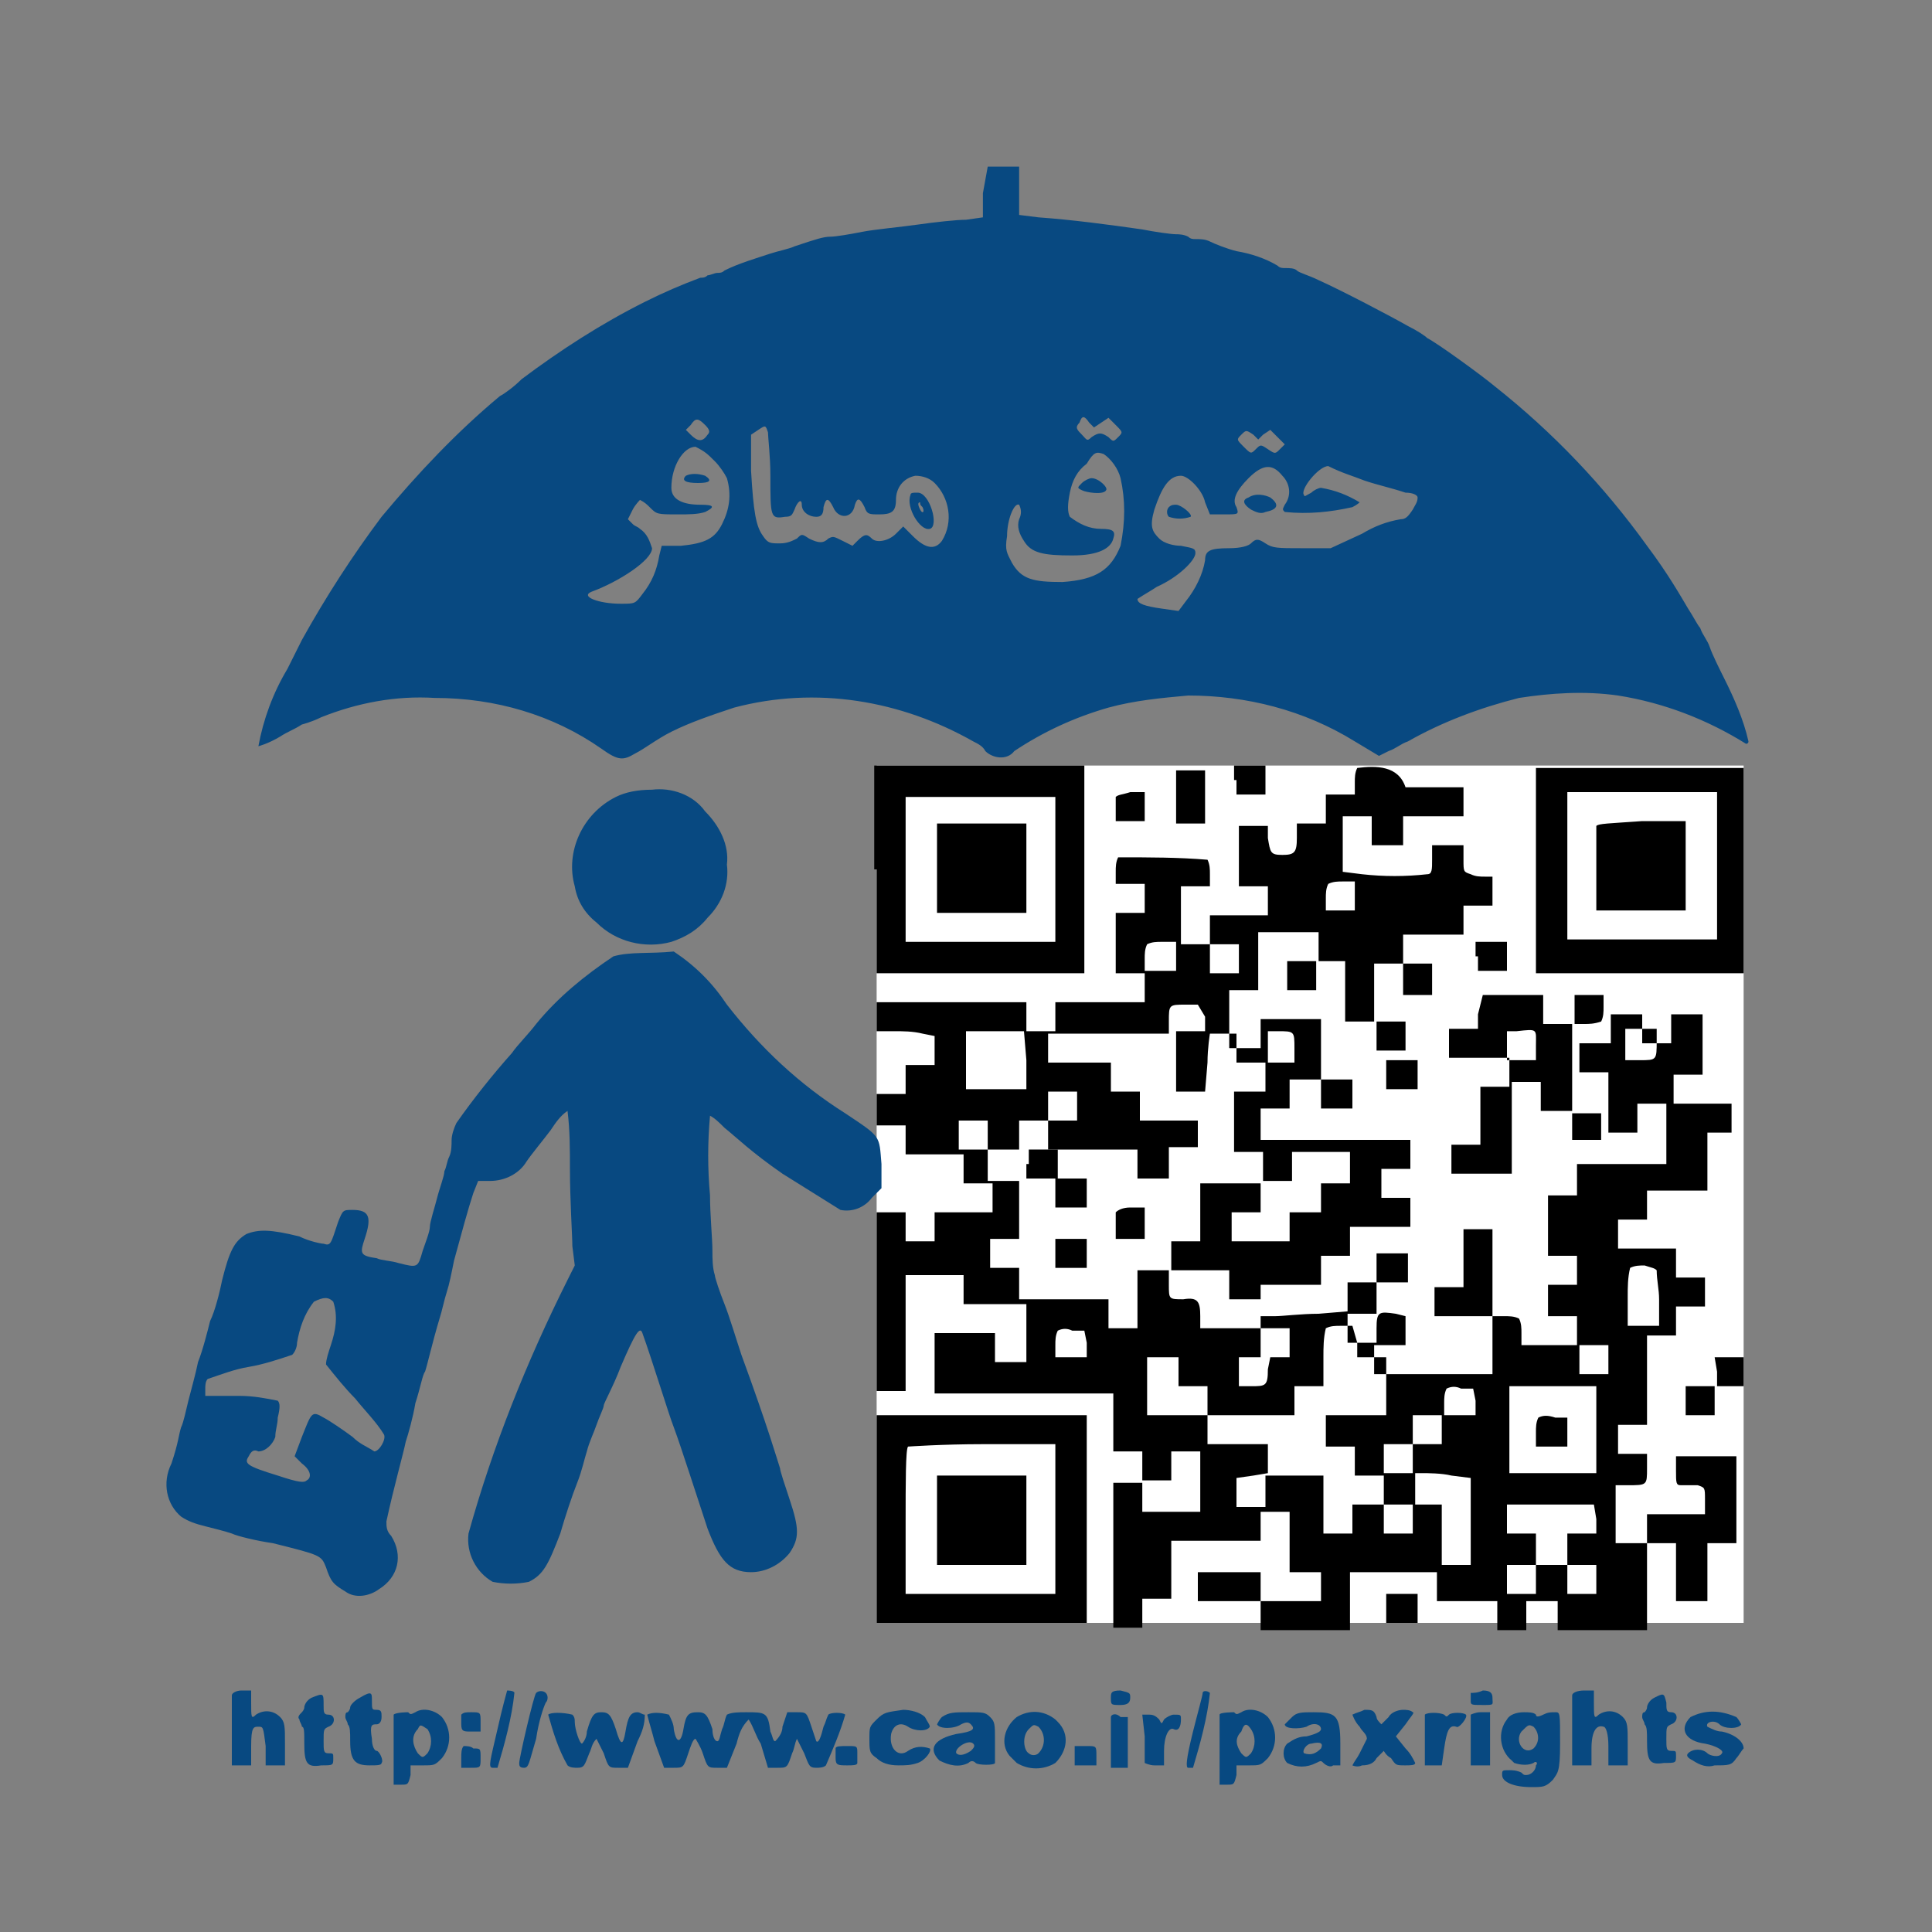 <?xml version="1.0" encoding="utf-8"?>
<!-- Generator: Adobe Illustrator 23.0.1, SVG Export Plug-In . SVG Version: 6.00 Build 0)  -->
<svg version="1.1" id="Layer_1" xmlns="http://www.w3.org/2000/svg" xmlns:xlink="http://www.w3.org/1999/xlink" x="0px" y="0px"
	 viewBox="0 0 80 80" style="enable-background:new 0 0 80 80;" xml:space="preserve">
<rect x="0" y="0" width="80" height="80" fill="#808080" stroke="none"/>
<style type="text/css">
	.st0{fill:#FFFFFF;}
	.st1{fill:#084981;}
</style>
<g id="footer-namad--hoghooghmosafer" transform="translate(-1420 -6166)">
	<rect id="Rectangle_1935" x="1456.3" y="6197.7" class="st0" width="35.9" height="35.5"/>
	<path id="Path_4977" class="st1" d="M1460.7,6174l0,1l-0.7,0.1c-0.4,0-1.3,0.1-2,0.2c-0.7,0.1-1.8,0.2-2.3,0.3
		c-0.5,0.1-1.1,0.2-1.3,0.2c-0.3,0-0.6,0.1-1.5,0.4c-0.2,0.1-0.7,0.2-1,0.3c-0.6,0.2-1.3,0.4-1.9,0.7c-0.1,0.1-0.2,0.1-0.3,0.1
		c-0.1,0-0.3,0.1-0.4,0.1c-0.1,0.1-0.2,0.1-0.3,0.1c-0.8,0.3-1.5,0.6-2.3,1c-1.8,0.9-3.5,2-5.1,3.2c-0.3,0.3-0.7,0.6-0.9,0.7
		c-1.8,1.5-3.4,3.2-4.9,5c-1.2,1.6-2.3,3.3-3.3,5.1c0,0-0.3,0.6-0.6,1.2c-0.6,1-1,2.1-1.2,3.2c0,0,0.4-0.1,0.9-0.4
		c0.3-0.2,0.6-0.3,0.9-0.5c0,0,0.4-0.1,0.8-0.3c1.5-0.6,3.1-0.9,4.7-0.8c2.5,0,4.9,0.7,6.9,2.1c0.7,0.5,0.9,0.5,1.4,0.2
		c0.4-0.2,0.9-0.6,1.5-0.9c0.8-0.4,1.7-0.7,2.6-1c3.4-0.9,6.9-0.3,9.9,1.4c0.2,0.1,0.4,0.2,0.5,0.4c0.3,0.3,0.9,0.4,1.2,0
		c1.2-0.8,2.5-1.4,3.9-1.8c1.1-0.3,2.2-0.4,3.3-0.5c2.4,0,4.8,0.6,6.9,1.9l1,0.6l0.4-0.2c0.3-0.1,0.5-0.3,0.8-0.4
		c1.4-0.8,3-1.4,4.6-1.8c1.3-0.2,2.7-0.3,4.1-0.1c1.9,0.3,3.7,1,5.3,2c0,0,0.1,0,0.1-0.1c-0.2-0.9-0.6-1.8-1-2.6
		c-0.2-0.4-0.5-1-0.6-1.3c-0.1-0.3-0.3-0.5-0.4-0.8c-0.1-0.1-0.3-0.5-0.5-0.8c-0.3-0.5-0.8-1.4-1.7-2.6c-1.8-2.5-3.9-4.7-6.3-6.6
		c-0.6-0.5-2.4-1.8-2.8-2c-0.1-0.1-0.4-0.3-0.8-0.5c-0.7-0.4-2.8-1.5-3.7-1.9c-0.4-0.2-0.8-0.3-0.9-0.4c-0.1-0.1-0.3-0.1-0.5-0.1
		c-0.1,0-0.2,0-0.3-0.1c-0.5-0.3-1.1-0.5-1.7-0.6c-0.4-0.1-0.9-0.3-1.1-0.4c-0.2-0.1-0.4-0.1-0.6-0.1c-0.1,0-0.2,0-0.3-0.1
		c-0.2-0.1-0.4-0.1-0.5-0.1c-0.2,0-0.9-0.1-1.4-0.2c-1.4-0.2-2.9-0.4-4.3-0.5l-0.8-0.1l0-1l0-1h-1.3L1460.7,6174z M1465.1,6183.5
		l0.2,0.2l0.3-0.2l0.3-0.2l0.3,0.3c0.3,0.3,0.3,0.3,0.1,0.5c-0.2,0.2-0.2,0.2-0.4,0c-0.3-0.2-0.4-0.2-0.7,0
		c-0.2,0.2-0.2,0.1-0.4-0.1c-0.2-0.2-0.3-0.3-0.1-0.5C1464.8,6183.2,1464.9,6183.2,1465.1,6183.5L1465.1,6183.5z M1449.2,6183.6
		c0.2,0.2,0.2,0.3,0.1,0.4c-0.2,0.3-0.4,0.3-0.7,0l-0.2-0.2l0.2-0.2C1448.8,6183.3,1448.9,6183.3,1449.2,6183.6L1449.2,6183.6z
		 M1451.8,6183.9c0,0.2,0.1,1,0.1,1.8c0,1.7,0,1.8,0.6,1.7c0.3,0,0.3-0.1,0.4-0.3c0.1-0.3,0.3-0.5,0.3-0.2c0,0.3,0.3,0.5,0.6,0.5
		c0.2,0,0.3-0.1,0.3-0.4c0.1-0.4,0.2-0.4,0.4,0c0.2,0.5,0.8,0.5,0.9-0.1c0.1-0.3,0.2-0.3,0.4,0.1c0.1,0.3,0.2,0.3,0.6,0.3
		c0.5,0,0.7-0.1,0.7-0.6c0-0.5,0.3-0.9,0.8-1c0.3,0,0.6,0.1,0.8,0.3c0.6,0.6,0.8,1.6,0.3,2.4c-0.3,0.4-0.7,0.3-1.2-0.2l-0.4-0.4
		l-0.3,0.3c-0.3,0.3-0.8,0.4-1,0.2c-0.2-0.2-0.3-0.2-0.6,0.1l-0.2,0.2l-0.4-0.2c-0.4-0.2-0.4-0.2-0.6-0.1c-0.2,0.2-0.4,0.2-0.8,0
		c-0.3-0.2-0.3-0.2-0.5,0c-0.2,0.1-0.4,0.2-0.7,0.2c-0.4,0-0.5,0-0.7-0.3c-0.3-0.4-0.4-1-0.5-2.7l0-1.5l0.3-0.2
		C1451.7,6183.6,1451.7,6183.6,1451.8,6183.9L1451.8,6183.9z M1471.9,6184l0.2,0.2l0.2-0.2l0.3-0.2l0.3,0.3l0.3,0.3l-0.2,0.2
		c-0.2,0.2-0.2,0.2-0.5,0c-0.3-0.2-0.3-0.2-0.5,0c-0.2,0.2-0.2,0.2-0.5-0.1s-0.3-0.3-0.1-0.5
		C1471.6,6183.8,1471.6,6183.8,1471.9,6184L1471.9,6184z M1449.6,6185.1c0.2,0.2,0.4,0.5,0.5,0.7c0.2,0.7,0.1,1.3-0.2,1.9
		c-0.3,0.6-0.7,0.8-1.7,0.9l-0.8,0l-0.1,0.4c-0.1,0.6-0.3,1.1-0.7,1.6c-0.3,0.4-0.3,0.4-0.9,0.4c-0.9,0-1.7-0.3-1.2-0.5
		c1.1-0.4,2.5-1.3,2.5-1.8c-0.1-0.3-0.2-0.6-0.5-0.8c-0.1-0.1-0.2-0.1-0.3-0.2l-0.2-0.2l0.2-0.4c0.1-0.2,0.3-0.4,0.3-0.4
		c0.2,0.1,0.3,0.2,0.4,0.3c0.3,0.3,0.3,0.3,1.2,0.3c0.4,0,0.8,0,1.1-0.1c0.4-0.2,0.4-0.3-0.2-0.3c-0.7,0-1.2-0.2-1.2-0.7
		c0-0.9,0.5-1.7,1-1.7C1449.2,6184.7,1449.3,6184.8,1449.6,6185.1z M1465.7,6184.8c0.3,0.2,0.6,0.6,0.7,1c0.2,0.9,0.2,1.8,0,2.8
		c-0.4,1-1,1.4-2.4,1.5c-1.2,0-1.7-0.1-2.1-0.8c-0.2-0.4-0.3-0.5-0.2-1.1c0-0.7,0.3-1.4,0.5-1.3c0.1,0.2,0.1,0.4,0,0.6
		c-0.1,0.3,0,0.6,0.2,0.9c0.3,0.5,0.8,0.6,2,0.6c1.1,0,1.6-0.3,1.7-0.7c0.1-0.3,0-0.4-0.5-0.4c-0.5,0-0.9-0.2-1.3-0.5
		c-0.1-0.2-0.1-0.5,0-1c0.1-0.5,0.3-0.9,0.7-1.2C1465.3,6184.7,1465.4,6184.7,1465.7,6184.8L1465.7,6184.8z M1476.5,6185.9
		c0.6,0.2,1.1,0.3,1.7,0.5c0.3,0,0.5,0.1,0.5,0.2c0,0.2-0.1,0.3-0.2,0.5c-0.2,0.3-0.3,0.4-0.5,0.4c-0.6,0.1-1.1,0.3-1.6,0.6
		l-1.3,0.6l-1.2,0c-1,0-1.2,0-1.5-0.2c-0.3-0.2-0.4-0.2-0.6,0c-0.1,0.1-0.4,0.2-0.9,0.2c-0.8,0-1,0.1-1,0.5
		c-0.1,0.6-0.4,1.2-0.8,1.7l-0.3,0.4l-0.7-0.1c-0.7-0.1-1-0.2-1-0.4c0.3-0.2,0.5-0.3,0.8-0.5c0.9-0.4,1.6-1.1,1.6-1.4
		c0-0.2-0.1-0.2-0.6-0.3c-0.3,0-0.7-0.1-0.9-0.3c-0.3-0.3-0.4-0.5-0.2-1.2c0.3-0.9,0.6-1.4,1.1-1.4c0.3,0,0.9,0.6,1,1.1l0.2,0.5
		l0.6,0c0.6,0,0.6,0,0.5-0.3c-0.2-0.3,0-0.7,0.5-1.2c0.6-0.6,1-0.6,1.4-0.1c0.3,0.3,0.4,0.8,0.1,1.2c-0.1,0.2-0.1,0.2,0,0.3
		c1,0.1,1.9,0,2.8-0.2c0.2-0.1,0.3-0.2,0.3-0.2c-0.5-0.3-1-0.5-1.6-0.6c-0.1,0-0.3,0.1-0.4,0.2c-0.2,0.1-0.3,0.2-0.3,0.1
		c-0.2-0.2,0.6-1.2,1-1.2C1475.6,6185.6,1476,6185.7,1476.5,6185.9L1476.5,6185.9z"/>
	<path id="Path_4978" class="st1" d="M1457.7,6186.5c-0.2,0.5,0.4,1.5,0.8,1.4c0.4-0.1,0-1.5-0.5-1.5
		C1457.8,6186.4,1457.7,6186.4,1457.7,6186.5z M1458.2,6187c0.1,0.2,0,0.3-0.1,0.1c-0.1-0.2-0.1-0.3,0-0.3
		C1458.1,6186.9,1458.1,6186.9,1458.2,6187L1458.2,6187z"/>
	<path id="Path_4979" class="st1" d="M1448.4,6185.7c-0.2,0.2,0,0.3,0.5,0.3s0.6-0.1,0.3-0.3
		C1448.9,6185.6,1448.6,6185.6,1448.4,6185.7z"/>
	<path id="Path_4980" class="st1" d="M1464.8,6186c-0.2,0.2-0.2,0.2,0,0.3c0.2,0.1,0.9,0.2,1,0c0.1-0.1-0.3-0.5-0.6-0.5
		C1465.1,6185.8,1464.9,6185.9,1464.8,6186z"/>
	<path id="Path_4981" class="st1" d="M1471.7,6186.6c-0.3,0.1-0.2,0.3,0.1,0.5c0.2,0.1,0.4,0.2,0.6,0.1c0.5-0.1,0.6-0.3,0.2-0.6
		C1472.4,6186.5,1472,6186.4,1471.7,6186.6z"/>
	<path id="Path_4982" class="st1" d="M1468.4,6187c-0.1,0.1-0.1,0.3,0,0.4c0,0,0,0,0,0c0.3,0.1,0.6,0.1,0.9,0
		c0.1-0.1-0.4-0.5-0.6-0.5C1468.6,6186.9,1468.5,6186.9,1468.4,6187z"/>
	<path id="Path_4983" d="M1456.3,6202v4.3l4.3,0l4.3,0l0-4.3l0-4.3h-8.7V6202z M1463.7,6201.9v3.1l-3.1,0l-3.1,0l0-3l0-3h6.2
		L1463.7,6201.9z"/>
	<path id="Path_4984" d="M1458.8,6201.9v1.9l1.9,0l1.8,0l0-1.9l0-1.8h-3.7V6201.9z"/>
	<path id="Path_4985" d="M1468.7,6198.9v1.2l0.6,0l0.6,0l0-1.1l0-1.1l-0.6,0l-0.6,0L1468.7,6198.9z"/>
	<path id="Path_4986" d="M1471.2,6198.3v0.6l0.6,0l0.6,0l0-0.6l0-0.6h-1.3V6198.3z"/>
	<path id="Path_4987" d="M1476.2,6197.8c-0.1,0.2-0.1,0.4-0.1,0.6v0.5h-1.2l0,0.6l0,0.6l-0.6,0l-0.6,0v0.6c0,0.6-0.1,0.7-0.6,0.7
		c-0.5,0-0.5-0.1-0.6-0.7l0-0.5l-0.6,0l-0.6,0v2.5l0.6,0l0.6,0l0,0.6l0,0.6l-1.2,0l-1.2,0l0,0.6l0,0.6l0.6,0l0.6,0l0,0.6l0,0.6h-1.2
		l0-0.6l0-0.6l-0.6,0l-0.6,0v-2.4l0.6,0l0.6,0l0-0.5c0-0.2,0-0.4-0.1-0.6c-1.2-0.1-2.4-0.1-3.7-0.1c-0.1,0.2-0.1,0.4-0.1,0.6l0,0.5
		l0.6,0l0.6,0l0,0.6l0,0.6l-0.6,0l-0.6,0v2.5l0.6,0l0.6,0l0,0.6l0,0.6l-1.8,0l-1.9,0v1.2h-1.2v-1.2h-6.2v1.2h0.7
		c0.4,0,0.8,0,1.2,0.1l0.5,0.1l0,0.6l0,0.6l-0.6,0l-0.6,0v1.2h-1.2v1.3l0.6,0l0.6,0l0,0.6l0,0.6h2.4l0,0.6l0,0.6l0.6,0l0.6,0l0,0.6
		l0,0.6l-1.2,0l-1.2,0l0,0.6l0,0.6h-1.2l0-0.6l0-0.6h-1.2v7.4h1.2l0-2.4l0-2.4l1.2,0l1.2,0l0,0.6l0,0.6l1.3,0l1.3,0v2.4h-1.3v-1.2
		h-2.5v2.5h7.4l0,1.2l0,1.2l0.6,0l0.6,0l0,0.6l0,0.6l0.6,0l0.6,0l0-0.6l0-0.6l0.6,0l0.6,0v2.5l-1.2,0l-1.2,0l0-0.6l0-0.6l-0.6,0
		l-0.6,0v6l0.6,0l0.6,0l0-0.6l0-0.6l0.6,0l0.6,0l0-1.2l0-1.2l1.9,0l1.8,0v-1.2h1.2v2.5h1.3v1.2h-2.5v-1.2h-2.6v1.2h2.6v1.2l1.9,0
		l1.8,0l0-1.2l0-1.2h3.6v1.2h2.5l0,0.6l0,0.6l0.6,0l0.6,0v-1.2h1.3v1.2l1.9,0l1.8,0l0-1.8l0-1.8l0.6,0l0.6,0l0,1.2l0,1.2h1.3l0-1.2
		l0-1.2l0.6,0l0.6,0v-3.6h-2.5v0.6c0,0.5,0,0.6,0.2,0.6c0.1,0,0.2,0,0.3,0c0.1,0,0.3,0,0.4,0c0.3,0.1,0.3,0.1,0.3,0.6l0,0.6l-1.2,0
		l-1.2,0v1.2h-1.3v-2.4h0.5c0.8,0,0.8,0,0.8-0.7v-0.6l-0.6,0l-0.6,0l0-0.6l0-0.6l0.6,0l0.6,0l0-1.9l0-1.8h1.2v-1.2l0.6,0l0.6,0
		l0-0.6l0-0.6l-0.6,0l-0.6,0l0-0.6l0-0.6l-1.2,0l-1.2,0v-1.2l0.6,0l0.6,0v-1.2h2.5l0-1.2l0-1.2l0.5,0l0.5,0v-1.2l-1.2,0l-1.2,0
		l0-0.6l0-0.6l0.6,0l0.6,0v-2.5h-1.3v1.2h-1.2v-1.2h-1.3v1.2h-1.3l0,0.6l0,0.6l0.6,0l0.6,0v2.5l0.6,0l0.6,0l0-0.6l0-0.6l0.6,0l0.6,0
		v2.5h-3.7v1.3h-1.2v2.5h1.2v1.2h-1.2v1.3h1.2v1.2h1.3v1.2h-1.2l0-0.6l0-0.6l-1.2,0l-1.2,0l0-0.5c0-0.2,0-0.4-0.1-0.6
		c-0.2-0.1-0.4-0.1-0.6-0.1h-0.5l0-1.8l0-1.8l-0.6,0l-0.6,0l0,1.2l0,1.2l-0.6,0l-0.6,0l0,0.6l0,0.6l1.2,0l1.2,0v2.4h-4.9v-1.2h1.3
		v-1.2l-0.4-0.1c-0.7-0.1-0.8-0.1-0.8,0.6l0,0.6h-1.2v-1.2h1.2v-1.3h1.3v-1.2h-1.3v1.2l-0.6,0l-0.6,0l0,0.6l0,0.6l-1.2,0.1
		c-0.7,0-1.5,0.1-1.8,0.1h-0.6v-1.3h2.5v-1.2l0.6,0l0.6,0l0-0.6l0-0.6h2.5v-1.2l-0.6,0l-0.6,0v-1.2l0.6,0l0.6,0v-1.2h-6.2v-1.3h1.2
		v-1.2h1.3v1.2h1.3v-1.2h-1.3v-2.5h-2.5v1.2h-1.3v-2.4l0.6,0l0.6,0l0-1.2l0-1.2h2.5v1.2h-1.3l0,0.6l0,0.6h1.2l0-0.6l0-0.6h1.2v2.5
		h1.3v0.6c0,0.2,0,0.4,0,0.6c0.2,0,0.4,0,0.6,0l0.6,0v-1.2h-1.3l0-1.2l0-1.2l0.6,0l0.6,0v1.3h1.2v-1.3h-1.2v-1.2h2.5l0-0.6l0-0.6
		l0.6,0l0.6,0v-1.2h-0.3c-0.2,0-0.4,0-0.6-0.1c-0.3-0.1-0.3-0.1-0.3-0.6v-0.6h-1.3v0.6c0,0.4,0,0.6-0.2,0.6c-0.9,0.1-1.8,0.1-2.7,0
		l-0.8-0.1v-2.3h1.2v1.2h1.3v-1.2h2.5v-1.2h-2.4C1477.9,6197.7,1477,6197.7,1476.2,6197.8z M1476.1,6203.1v0.6h-1.2v-0.5
		c0-0.2,0-0.4,0.1-0.6c0.2-0.1,0.4-0.1,0.6-0.1h0.5L1476.1,6203.1z M1468.7,6205.6v0.6h-1.3v-0.5c0-0.2,0-0.4,0.1-0.6
		c0.2-0.1,0.4-0.1,0.6-0.1h0.6L1468.7,6205.6z M1469.9,6208.1v0.6h-1.2v2.5h1.2l0.1-1.2c0-0.6,0.1-1.2,0.1-1.2c0.2,0,0.4,0,0.6,0
		l0.5,0l0,0.6l0,0.6h1.3v-1.3h0.4c0.7,0,0.7,0,0.7,0.7v0.6h-1.2v1.2h-1.3v2.5l0.6,0l0.6,0l0,0.6l0,0.6h1.2l0-0.6l0-0.6l1.2,0l1.2,0
		v1.3h-1.2v1.2h-1.3l0,0.6l0,0.6h-2.4v-1.2l0.6,0l0.6,0v-1.2h-2.5l0,1.2l0,1.2l-0.6,0l-0.6,0v1.2l1.2,0l1.2,0l0,0.6l0,0.6h1.3v1.2
		h1.2v1.2h-1.2v-1.2h-2.5v-0.5c0-0.6-0.1-0.8-0.7-0.7c-0.6,0-0.6,0-0.6-0.6v-0.6h-1.3l0,1.2l0,1.2l-0.6,0l-0.6,0v-1.2h-3.7v-1.3
		l-0.6,0l-0.6,0l0-0.6l0-0.6l0.6,0l0.6,0l0-1.2l0-1.2h-1.3v-1.3h-1.2v-1.2l0.6,0l0.6,0l0,0.6l0,0.6h1.3v-1.2h1.2l0-0.6l0-0.6h1.2
		v1.2l-0.6,0l-0.6,0v1.2l1.9,0l1.8,0l0,0.6l0,0.6h1.3v-1.3l0.6,0l0.6,0v-1.1l-1.2,0l-1.2,0l0-0.6l0-0.6h-1.2v-1.2l-1.3,0l-1.3,0
		l0-0.6l0-0.6l2.5,0l2.5,0l0-0.5c0-0.7,0-0.7,0.7-0.7h0.5L1469.9,6208.1z M1462.5,6209.9v1.2h-2.5v-2.4l0.5,0c0.3,0,0.8,0,1.2,0
		l0.7,0L1462.5,6209.9z M1488.6,6209.1c0,0.8,0,0.8-0.7,0.8h-0.6v-1.3h1.3L1488.6,6209.1z M1488.6,6218.6c0,0.4,0.1,0.8,0.1,1.2v1.1
		h-1.3v-1.2c0-0.4,0-0.8,0.1-1.2c0.2-0.1,0.4-0.1,0.6-0.1C1488.4,6218.5,1488.5,6218.5,1488.6,6218.6L1488.6,6218.6z M1465,6221.6
		l0,0.6h-1.3v-0.5c0-0.2,0-0.4,0.1-0.6c0.2-0.1,0.4-0.1,0.6,0l0.5,0L1465,6221.6z M1476.2,6221.6l0,0.6l0.6,0l0.6,0v2.4h-2.5v1.3
		h1.2l0,0.6l0,0.6l0.6,0l0.6,0v1.2h1.3v-1.3h-1.3l0-0.6l0-0.6l0.6,0l0.6,0v-1.2h1.2v1.2h-1.2v1.2h0.4c0.2,0,0.8,0,1.2,0.1l0.8,0.1
		l0,1.8l0,1.8l-0.6,0l-0.6,0v-2.5h-1.2l0,0.6l0,0.6l-0.6,0l-0.6,0v-1.2h-1.3v1.2h-1.2l0-1.2l0-1.2l-1.2,0l-1.2,0v1.3l-0.6,0l-0.6,0
		l0-0.6l0-0.6l0.7-0.1l0.6-0.1v-1.2h-2.5v-1.2l1.8,0l1.8,0l0-0.6l0-0.6l0.6,0l0.6,0v-1.2c0-0.4,0-0.8,0.1-1.2
		c0.2-0.1,0.4-0.1,0.6-0.1h0.5L1476.2,6221.6z M1468.8,6222.8v0.6h1.2v1.2h-2.5v-2.4h1.3V6222.8z M1472.5,6222.7
		c0,0.7-0.1,0.7-0.7,0.7l-0.5,0l0-0.6l0-0.6h1.3L1472.5,6222.7z M1481.1,6224l0,0.6h-1.3v-0.5c0-0.2,0-0.4,0.1-0.6
		c0.2-0.1,0.4-0.1,0.6,0l0.5,0L1481.1,6224z M1486.1,6225.2v1.8h-3.6v-3.6h3.6L1486.1,6225.2z M1486.1,6228.9v0.6h-1.2v1.3h1.2v1.2
		h-1.2v-1.2h-1.3v1.2h-1.2v-1.2h1.2v-1.3h-1.2v-1.2h3.6L1486.1,6228.9z"/>
	<path id="Path_4988" d="M1462.5,6214.2v0.6h1.2v1.2h1.3v-1.2l-0.6,0l-0.6,0l0-0.6l0-0.6h-1.2V6214.2z"/>
	<path id="Path_4989" d="M1466.2,6216.2c0,0.2,0,0.4,0,0.6l0,0.5l0.6,0l0.6,0v-1.3h-0.6C1466.5,6216,1466.3,6216.1,1466.2,6216.2z"
		/>
	<path id="Path_4990" d="M1463.7,6217.9v0.6h1.3v-1.2h-1.3V6217.9z"/>
	<path id="Path_4991" d="M1483.7,6224.7c-0.1,0.2-0.1,0.4-0.1,0.6v0.6h1.3l0-0.6l0-0.6l-0.5,0
		C1484.1,6224.6,1483.9,6224.6,1483.7,6224.7z"/>
	<path id="Path_4992" d="M1483.6,6202l0,4.3h8.6v-8.5l-4.3,0l-4.3,0L1483.6,6202z M1491.1,6201.9l0,3l-3.1,0l-3.1,0v-6.1h6.2
		L1491.1,6201.9z"/>
	<path id="Path_4993" d="M1486.1,6200.2c0,0.1,0,0.9,0,1.8l0,1.7l1.9,0l1.8,0v-3.7h-1.8C1486.6,6200.1,1486.2,6200.1,1486.1,6200.2z
		"/>
	<path id="Path_4994" class="st1" d="M1445.5,6199c-1.4,0.7-2.1,2.3-1.7,3.7c0.1,0.6,0.4,1.1,0.9,1.5c0.8,0.8,2,1.1,3.1,0.8
		c0.6-0.2,1.1-0.5,1.5-1c0.6-0.6,0.9-1.4,0.8-2.2c0.1-0.8-0.3-1.6-0.9-2.2c-0.5-0.7-1.4-1-2.2-0.9
		C1446.4,6198.7,1445.9,6198.8,1445.5,6199z"/>
	<path id="Path_4995" d="M1466.2,6199c0,0.2,0,0.4,0,0.6l0,0.4l0.6,0l0.6,0v-1.2h-0.6C1466.5,6198.9,1466.3,6198.9,1466.2,6199z"/>
	<path id="Path_4996" d="M1481.2,6205.6v0.6l0.6,0l0.6,0l0-0.6l0-0.6h-1.3V6205.6z"/>
	<path id="Path_4997" class="st1" d="M1445.4,6205.6c-1.2,0.8-2.3,1.7-3.2,2.8c-0.3,0.4-0.8,0.9-1,1.2c-0.8,0.9-1.6,1.9-2.3,2.9
		c-0.1,0.2-0.2,0.5-0.2,0.7c0,0.2,0,0.5-0.1,0.7c-0.1,0.2-0.1,0.4-0.2,0.6c0,0.2-0.2,0.7-0.3,1.1c-0.1,0.4-0.3,1-0.3,1.2
		c0,0.2-0.2,0.7-0.3,1c-0.2,0.7-0.2,0.7-1,0.5c-0.3-0.1-0.7-0.1-0.9-0.2c-0.7-0.1-0.7-0.2-0.5-0.8c0.3-0.9,0.2-1.2-0.5-1.2
		c-0.4,0-0.4,0-0.6,0.5c-0.3,0.9-0.3,1-0.6,0.9c-0.1,0-0.6-0.1-1-0.3c-1.2-0.3-1.7-0.3-2.2-0.1c-0.5,0.3-0.7,0.7-1,1.9
		c-0.1,0.5-0.3,1.3-0.5,1.7c-0.1,0.4-0.3,1.2-0.5,1.7c-0.1,0.5-0.3,1.2-0.4,1.6c-0.1,0.4-0.2,0.9-0.3,1.1c-0.1,0.3-0.1,0.6-0.4,1.5
		c-0.4,0.8-0.2,1.7,0.4,2.2c0.3,0.2,0.6,0.3,1,0.4c0.4,0.1,0.8,0.2,1.1,0.3c0.2,0.1,1,0.3,1.7,0.4c2,0.5,2,0.5,2.2,1
		c0.2,0.6,0.3,0.7,0.8,1c0.4,0.3,1,0.2,1.4-0.1c0.8-0.5,1-1.4,0.5-2.2c0,0,0,0,0,0c-0.2-0.2-0.2-0.4-0.2-0.6
		c0.3-1.4,0.7-2.8,0.8-3.3c0.1-0.3,0.3-1,0.4-1.6c0.2-0.6,0.3-1.2,0.4-1.3c0.1-0.3,0.3-1.2,0.6-2.2c0.1-0.3,0.2-0.8,0.3-1.1
		c0.1-0.3,0.2-0.8,0.3-1.3c0.3-1.1,0.6-2.2,0.8-2.8l0.2-0.5h0.5c0.6,0,1.2-0.3,1.5-0.8c0.2-0.3,0.7-0.9,1-1.3
		c0.2-0.3,0.4-0.6,0.7-0.8c0.1,0.8,0.1,1.6,0.1,2.4c0,1.3,0.1,2.8,0.1,3.2l0.1,0.8l-0.3,0.6c-1.7,3.4-3.1,6.9-4.1,10.5
		c-0.1,0.8,0.3,1.6,1,2c0.5,0.1,1,0.1,1.5,0c0.6-0.3,0.8-0.7,1.3-2c0.2-0.7,0.5-1.6,0.7-2.1s0.3-1,0.4-1.3c0.1-0.4,0.3-0.8,0.4-1.1
		c0.1-0.3,0.3-0.7,0.3-0.8c0-0.1,0.4-0.8,0.7-1.6c0.6-1.4,0.8-1.7,0.9-1.4c0.4,1.1,1.1,3.4,1.3,3.9c0.3,0.8,1,3,1.4,4.2
		c0.5,1.3,0.9,1.8,1.8,1.8c0.6,0,1.2-0.3,1.6-0.8c0.4-0.6,0.4-1,0-2.2c-0.2-0.6-0.4-1.2-0.4-1.3c-0.1-0.3-0.5-1.7-1.6-4.7
		c-0.2-0.6-0.5-1.6-0.7-2.1s-0.4-1.1-0.4-1.2c-0.1-0.3-0.1-0.7-0.1-1c0-0.5-0.1-1.5-0.1-2.3c-0.1-1.1-0.1-2.2,0-3.3
		c0.2,0.1,0.4,0.3,0.6,0.5c0.5,0.4,1.1,1,2.4,1.9c0.8,0.5,1.6,1,2.4,1.5c0.5,0.1,1-0.1,1.3-0.5l0.4-0.4l0-1c-0.1-1.2,0-1.1-1.5-2.1
		c-1.9-1.2-3.5-2.7-4.9-4.5c-0.6-0.9-1.3-1.6-2.2-2.2C1446.9,6205.5,1446.1,6205.4,1445.4,6205.6z M1433.8,6219.9
		c0.2,0.6,0.1,1.2-0.1,1.8c-0.1,0.3-0.2,0.6-0.2,0.8c0.4,0.5,0.8,1,1.2,1.4c0.4,0.5,0.9,1,1.2,1.5c0.1,0.2-0.2,0.7-0.4,0.7
		c-0.3-0.2-0.6-0.3-0.9-0.6c-0.4-0.3-1-0.7-1.2-0.8c-0.5-0.3-0.5-0.2-0.9,0.8l-0.3,0.8l0.3,0.3c0.4,0.3,0.4,0.6,0.2,0.7
		c-0.1,0.1-0.3,0.1-1.2-0.2c-1.3-0.4-1.4-0.5-1.2-0.8c0.1-0.2,0.2-0.3,0.4-0.2c0.3,0,0.6-0.3,0.7-0.6c0-0.3,0.1-0.5,0.1-0.8
		c0.1-0.4,0.1-0.6,0-0.7c-0.5-0.1-1-0.2-1.6-0.2l-1.4,0l0-0.3c0-0.1,0-0.3,0.1-0.4c0.6-0.2,1.1-0.4,1.7-0.5c0.6-0.1,1.2-0.3,1.8-0.5
		c0.1-0.1,0.2-0.3,0.2-0.5c0.1-0.6,0.3-1.2,0.7-1.7C1433.4,6219.7,1433.6,6219.7,1433.8,6219.9z"/>
	<path id="Path_4998" d="M1481.2,6208v0.6l-0.6,0l-0.6,0l0,0.6l0,0.6h2.5v1.2h-1.2v2.4l-0.6,0l-0.6,0v1.2h2.5l0-1.9l0-1.9l0.6,0
		l0.6,0l0,0.6l0,0.6h1.3v1.2l0.6,0l0.6,0v-1.1l-0.6,0l-0.6,0v-3.7l0.5,0c0.2,0,0.4,0,0.7-0.1c0.1-0.2,0.1-0.4,0.1-0.6l0-0.5l-0.6,0
		l-0.6,0v1.2h-1.3v-1.2h-2.5L1481.2,6208z M1483.6,6209.3v0.6h-1.2v-1.2l0.4,0C1483.7,6208.6,1483.6,6208.6,1483.6,6209.3
		L1483.6,6209.3z"/>
	<path id="Path_4999" d="M1477.4,6210.5v0.6h1.3v-1.2h-1.3V6210.5z"/>
	<path id="Path_5000" d="M1491.1,6222.8v0.6h-1.3l0,0.6l0,0.6h1.2l0-0.6l0-0.6h1.2l0-0.6l0-0.6l-0.6,0l-0.6,0L1491.1,6222.8z"/>
	<path id="Path_5001" d="M1456.3,6228.9v4.3h8.7v-8.6h-8.7V6228.9z M1463.7,6228.9v3.1h-6.2v-3c0-1.6,0-3,0.1-3.1
		c0,0,1.4-0.1,3.1-0.1h3L1463.7,6228.9z"/>
	<path id="Path_5002" d="M1458.8,6228.9v1.9h3.7l0-1.9l0-1.8l-1.8,0l-1.9,0L1458.8,6228.9z"/>
	<path id="Path_5003" d="M1477.4,6232.6v0.6h1.3v-1.2h-1.3V6232.6z"/>
	<path id="Path_5004" class="st1" d="M1429.6,6236.2c0,0.5,0,1,0,1.5l0,1.4h0.8l0-0.8c0-0.8,0.1-0.8,0.3-0.8s0.2,0,0.3,0.8l0,0.8
		h0.8v-0.9c0-0.7,0-0.9-0.2-1.1c-0.3-0.3-0.7-0.3-1-0.1c-0.2,0.2-0.2,0.1-0.2-0.5v-0.5l-0.4,0
		C1429.8,6236,1429.6,6236.1,1429.6,6236.2z"/>
	<path id="Path_5005" class="st1" d="M1441,6236c0,0-0.2,0.7-0.4,1.6c-0.3,1.3-0.4,1.6-0.2,1.6c0.1,0,0.2,0,0.2,0
		c0.3-1,0.6-2.1,0.7-3.1C1441.3,6236,1441,6236,1441,6236z"/>
	<path id="Path_5006" class="st1" d="M1442.2,6236.1c-0.1,0.1-0.7,2.7-0.7,2.9c0,0.1,0,0.2,0.2,0.2c0.2,0,0.2-0.2,0.5-1.2
		c0.1-0.7,0.3-1.3,0.4-1.5c0.1-0.1,0.1-0.3,0-0.4C1442.5,6236,1442.3,6236,1442.2,6236.1z"/>
	<path id="Path_5007" class="st1" d="M1466,6236.3c0,0.3,0,0.3,0.4,0.3c0.3,0,0.4-0.1,0.4-0.3c0-0.2,0-0.2-0.4-0.3
		C1466,6236,1466,6236.1,1466,6236.3z"/>
	<path id="Path_5008" class="st1" d="M1469.8,6236.1c0,0.1-0.2,0.8-0.4,1.6c-0.3,1.2-0.3,1.5-0.2,1.5c0.1,0,0.2,0,0.2,0
		c0.3-1,0.6-2.1,0.7-3.1C1470,6236,1469.8,6236,1469.8,6236.1z"/>
	<path id="Path_5009" class="st1" d="M1480.9,6236.1c0,0.1,0,0.2,0,0.3c0,0.2,0,0.2,0.5,0.2s0.4,0,0.4-0.3c0-0.2-0.1-0.3-0.4-0.3
		C1481.2,6236.1,1481,6236.1,1480.9,6236.1z"/>
	<path id="Path_5010" class="st1" d="M1485.1,6236.2c0,0.5,0,1,0,1.5l0,1.4h0.8l0-0.7c0-0.7,0.2-1,0.5-0.9c0.1,0,0.2,0.3,0.2,0.8
		l0,0.8h0.8v-0.9c0-0.7,0-0.9-0.2-1.1c-0.3-0.3-0.7-0.3-1-0.1c-0.2,0.2-0.2,0.1-0.2-0.5v-0.5l-0.4,0
		C1485.3,6236,1485.1,6236.1,1485.1,6236.2z"/>
	<path id="Path_5011" class="st1" d="M1432.9,6236.3c-0.2,0.1-0.3,0.3-0.3,0.4c0,0.1-0.1,0.2-0.1,0.2c-0.1,0.1-0.2,0.2-0.1,0.3
		c0,0.1,0.1,0.2,0.1,0.3c0.1,0,0.1,0.2,0.1,0.7c0,0.8,0.1,1,0.7,0.9c0.5,0,0.5,0,0.5-0.3c0-0.2,0-0.2-0.2-0.2
		c-0.2,0-0.2-0.1-0.2-0.5c0-0.5,0-0.5,0.2-0.6c0.3-0.1,0.3-0.5,0-0.5c-0.2,0-0.2-0.1-0.2-0.4
		C1433.4,6236.1,1433.4,6236.1,1432.9,6236.3z"/>
	<path id="Path_5012" class="st1" d="M1434.9,6236.3c-0.2,0.1-0.4,0.3-0.4,0.4c0,0.1-0.1,0.2-0.1,0.2c-0.1,0-0.1,0.1-0.1,0.2
		c0,0.1,0.1,0.2,0.1,0.3c0.1,0.1,0.1,0.3,0.1,0.7c0,0.8,0.2,1,0.8,1c0.3,0,0.5,0,0.5-0.1c0.1-0.1-0.1-0.5-0.2-0.5
		c-0.1,0-0.2-0.2-0.2-0.5c-0.1-0.6,0-0.6,0.2-0.6c0.1,0,0.2-0.1,0.2-0.3c0-0.2,0-0.3-0.2-0.3c-0.2,0-0.2,0-0.2-0.4
		C1435.4,6236.1,1435.4,6236,1434.9,6236.3z"/>
	<path id="Path_5013" class="st1" d="M1488.5,6236.3c-0.2,0.1-0.3,0.3-0.3,0.4c0,0.1-0.1,0.2-0.1,0.2c-0.1,0-0.1,0.1-0.1,0.2
		c0,0.1,0.1,0.2,0.1,0.3c0.1,0.1,0.1,0.3,0.1,0.7c0,0.8,0.1,1,0.7,0.9c0.5,0,0.5,0,0.5-0.3c0-0.2,0-0.2-0.2-0.2
		c-0.2,0-0.2-0.1-0.2-0.5c0-0.5,0-0.5,0.2-0.6c0.3-0.1,0.3-0.5,0-0.5c-0.2,0-0.2-0.1-0.2-0.4
		C1488.9,6236.1,1488.9,6236.1,1488.5,6236.3z"/>
	<path id="Path_5014" class="st1" d="M1436.3,6237c0,0.1,0,0.7,0,1.5l0,1.4h0.3c0.3,0,0.3,0,0.4-0.4l0-0.4l0.5,0
		c0.5,0,0.5,0,0.8-0.3c0.4-0.5,0.4-1.2,0-1.7c-0.3-0.3-0.8-0.4-1.1-0.2c-0.2,0.1-0.2,0.1-0.3,0
		C1436.9,6236.9,1436.4,6236.9,1436.3,6237z M1437.7,6237.6c0.2,0.3,0.2,0.7,0,1c-0.2,0.2-0.2,0.2-0.4,0c-0.2-0.3-0.3-0.7,0-1
		C1437.4,6237.4,1437.4,6237.4,1437.7,6237.6L1437.7,6237.6z"/>
	<path id="Path_5015" class="st1" d="M1439.1,6237c0,0.1,0,0.3,0,0.4c0,0.3,0.1,0.3,0.4,0.3h0.4v-0.4c0-0.4,0-0.4-0.4-0.4
		C1439.3,6236.9,1439.2,6236.9,1439.1,6237z"/>
	<path id="Path_5016" class="st1" d="M1442.7,6237c0.2,0.7,0.4,1.4,0.8,2.1c0.1,0.1,0.3,0.1,0.4,0.1c0.3,0,0.3-0.1,0.5-0.6
		c0.1-0.2,0.1-0.4,0.3-0.6c0.1,0.2,0.2,0.4,0.3,0.6c0.2,0.6,0.2,0.6,0.6,0.6h0.4l0.4-1.1c0.2-0.4,0.3-0.7,0.3-1.1
		c-0.1,0-0.2-0.1-0.3-0.1c-0.3,0-0.4,0.2-0.5,0.8c-0.1,0.6-0.2,0.6-0.4-0.1c-0.2-0.6-0.3-0.7-0.6-0.7s-0.4,0.1-0.6,0.8
		c0,0.2-0.1,0.4-0.2,0.5c-0.1,0-0.3-0.6-0.3-0.9c0-0.1,0-0.2-0.1-0.3C1443.3,6236.9,1442.8,6236.9,1442.7,6237z"/>
	<path id="Path_5017" class="st1" d="M1446.8,6237c0.1,0.4,0.2,0.7,0.3,1.1l0.4,1.1h0.4c0.4,0,0.4,0,0.6-0.6
		c0.1-0.3,0.2-0.6,0.3-0.6c0,0,0.2,0.3,0.3,0.6c0.2,0.6,0.2,0.6,0.6,0.6h0.4l0.4-1c0.1-0.4,0.2-0.7,0.5-1c0.2,0.3,0.3,0.7,0.5,1
		l0.3,1h0.4c0.4,0,0.4,0,0.6-0.6c0.1-0.2,0.1-0.4,0.2-0.6c0.1,0.2,0.2,0.4,0.3,0.6c0.2,0.5,0.2,0.6,0.5,0.6c0.1,0,0.3,0,0.4-0.1
		c0.3-0.7,0.6-1.4,0.8-2.1c-0.1-0.1-0.6-0.1-0.7,0c-0.1,0.2-0.1,0.3-0.2,0.5c-0.1,0.4-0.2,0.7-0.3,0.6c0,0-0.1-0.3-0.2-0.6
		c-0.2-0.6-0.2-0.6-0.6-0.6h-0.4l-0.2,0.6c0,0.2-0.1,0.4-0.3,0.6c-0.1,0-0.1-0.2-0.2-0.4c-0.1-0.8-0.2-0.8-1-0.8
		c-0.3,0-0.6,0-0.8,0.1c-0.1,0.2-0.1,0.4-0.2,0.6c-0.1,0.3-0.1,0.5-0.2,0.5c-0.1,0-0.2-0.2-0.2-0.5c-0.2-0.6-0.3-0.7-0.6-0.7
		c-0.4,0-0.5,0.1-0.6,0.7c-0.1,0.6-0.3,0.6-0.4,0c0-0.2-0.1-0.4-0.2-0.6C1447.3,6236.9,1447,6236.9,1446.8,6237z"/>
	<path id="Path_5018" class="st1" d="M1456.3,6237.2c-0.3,0.3-0.3,0.3-0.3,0.8s0,0.6,0.3,0.8c0.2,0.2,0.5,0.3,0.9,0.3
		c0.3,0,0.5,0,0.8-0.1c0.3-0.1,0.6-0.5,0.5-0.6c-0.3-0.1-0.6-0.1-0.9,0.1c-0.4,0.3-0.8-0.1-0.7-0.7c0.1-0.4,0.4-0.5,0.7-0.3
		c0.3,0.2,0.8,0.2,0.9,0c0-0.1-0.1-0.2-0.2-0.4c-0.2-0.2-0.6-0.3-0.9-0.3C1456.7,6236.9,1456.6,6236.9,1456.3,6237.2z"/>
	<path id="Path_5019" class="st1" d="M1459,6237.1c-0.1,0.1-0.2,0.3-0.2,0.3c0.1,0.2,0.7,0.2,1,0c0.2-0.1,0.3-0.1,0.4,0
		c0.2,0.2,0.1,0.3-0.6,0.4c-0.9,0.2-1.2,0.6-0.7,1.1c0.4,0.2,0.8,0.3,1.2,0.1c0.1-0.1,0.2-0.1,0.3,0c0.1,0.1,0.8,0.1,0.8,0
		c0-0.3,0-0.6,0-0.9c0-0.7,0-0.8-0.2-1c-0.2-0.2-0.3-0.2-0.9-0.2S1459.3,6236.9,1459,6237.1z M1460.2,6238.5
		c-0.3,0.2-0.5,0.2-0.6,0.1c-0.1-0.2,0.5-0.6,0.7-0.4C1460.4,6238.3,1460.3,6238.4,1460.2,6238.5z"/>
	<path id="Path_5020" class="st1" d="M1462.1,6237.1c-0.5,0.4-0.7,1.1-0.3,1.6c0.1,0.1,0.2,0.2,0.3,0.3c0.5,0.3,1.1,0.3,1.6,0
		c0.5-0.5,0.6-1.2,0.1-1.7c0,0-0.1-0.1-0.1-0.1C1463.2,6236.8,1462.6,6236.8,1462.1,6237.1z M1463,6237.5c0.3,0.3,0.3,0.8,0,1.1
		c-0.1,0.1-0.3,0.1-0.4,0c-0.2-0.1-0.3-0.7,0-1C1462.8,6237.4,1462.8,6237.4,1463,6237.5L1463,6237.5z"/>
	<path id="Path_5021" class="st1" d="M1466,6237.1c0,0.4,0,0.7,0,1.1l0,1h0.7v-2.1l-0.3,0C1466.2,6236.9,1466,6237,1466,6237.1z"/>
	<path id="Path_5022" class="st1" d="M1467.4,6237.9v1.1c0,0,0.2,0.1,0.4,0.1h0.4l0-0.6c0-0.6,0.2-1,0.4-0.9
		c0.2,0.1,0.3-0.1,0.3-0.4c0-0.2,0-0.2-0.3-0.2c-0.1,0-0.3,0.1-0.4,0.2c-0.1,0.2-0.1,0.2-0.2,0c-0.1-0.1-0.2-0.2-0.4-0.2h-0.3
		L1467.4,6237.9z"/>
	<path id="Path_5023" class="st1" d="M1470.5,6237c0,0.1,0,0.7,0,1.5l0,1.4h0.3c0.3,0,0.3,0,0.4-0.4l0-0.4l0.5,0
		c0.5,0,0.5,0,0.8-0.3c0.4-0.5,0.4-1.2,0-1.7c-0.3-0.3-0.8-0.4-1.1-0.2c-0.2,0.1-0.2,0.1-0.3,0
		C1471.1,6236.9,1470.5,6236.9,1470.5,6237z M1471.8,6237.6c0.2,0.3,0.2,0.7,0,1c-0.2,0.2-0.2,0.2-0.4,0c-0.2-0.3-0.3-0.6,0-0.9
		C1471.5,6237.4,1471.6,6237.3,1471.8,6237.6L1471.8,6237.6z"/>
	<path id="Path_5024" class="st1" d="M1473.5,6237.1c-0.1,0.1-0.3,0.3-0.3,0.3c0,0.2,0.6,0.2,0.9,0.1c0.3-0.2,0.6-0.1,0.6,0.1
		c0,0.1-0.2,0.2-0.6,0.3c-0.3,0-0.5,0.1-0.8,0.3c-0.2,0.2-0.2,0.6,0,0.8c0.4,0.2,0.8,0.2,1.2,0c0.2-0.1,0.2-0.1,0.3,0
		c0.1,0.1,0.3,0.2,0.4,0.1l0.3,0l0-0.9c0-1.2-0.2-1.3-1.1-1.3C1473.9,6236.9,1473.7,6236.9,1473.5,6237.1z M1474.7,6238.4
		c-0.2,0.2-0.4,0.3-0.7,0.2c-0.1-0.1,0.1-0.4,0.3-0.4C1474.7,6238.1,1474.8,6238.2,1474.7,6238.4L1474.7,6238.4z"/>
	<path id="Path_5025" class="st1" d="M1476,6237c0,0,0.1,0.3,0.3,0.5c0.1,0.2,0.3,0.3,0.3,0.5c-0.1,0.2-0.2,0.4-0.3,0.6
		c-0.1,0.2-0.2,0.3-0.3,0.5c0,0,0.2,0.1,0.4,0c0.3,0,0.5-0.1,0.6-0.3c0.1-0.1,0.2-0.2,0.3-0.3c0,0,0.1,0.2,0.3,0.3
		c0.2,0.3,0.2,0.3,0.6,0.3c0.2,0,0.4,0,0.4-0.1c-0.1-0.2-0.2-0.4-0.4-0.6l-0.4-0.5l0.4-0.5c0.2-0.3,0.4-0.5,0.3-0.5
		c-0.1-0.1-0.3-0.1-0.4-0.1c-0.2,0-0.5,0.1-0.6,0.3c-0.1,0.1-0.2,0.2-0.3,0.3c-0.1-0.1-0.2-0.2-0.2-0.3c-0.1-0.3-0.2-0.3-0.5-0.3
		C1476.3,6236.9,1476.2,6236.9,1476,6237z"/>
	<path id="Path_5026" class="st1" d="M1479,6237c0,0.4,0,0.7,0,1.1l0,1h0.7l0.1-0.7c0.1-0.7,0.2-1,0.5-0.9c0.1,0.1,0.5-0.4,0.4-0.5
		c-0.1-0.1-0.6-0.1-0.7,0c-0.1,0.1-0.1,0.1-0.2,0C1479.6,6236.9,1479.1,6236.9,1479,6237z"/>
	<path id="Path_5027" class="st1" d="M1480.9,6237c0,0.4,0,0.7,0,1.1l0,1h0.8v-2.2l-0.4,0C1481.1,6236.9,1480.9,6237,1480.9,6237z"
		/>
	<path id="Path_5028" class="st1" d="M1482.4,6237.2c-0.4,0.5-0.3,1.3,0.2,1.7c0,0,0.1,0.1,0.1,0.1c0.3,0.1,0.6,0.1,0.8,0
		c0.1-0.1,0.2,0,0.1,0.1c0,0.2-0.2,0.4-0.4,0.4c-0.1,0-0.1,0-0.2-0.1c-0.2-0.1-0.4-0.1-0.5-0.1c-0.3,0-0.3,0-0.3,0.2
		c0,0.3,0.5,0.5,1.2,0.5c0.5,0,0.6,0,0.9-0.3c0.2-0.3,0.3-0.3,0.3-1.5c0-1.3,0-1.3-0.2-1.3c-0.2,0-0.3,0-0.5,0.1
		c-0.2,0.1-0.3,0.1-0.3,0c-0.1-0.1-0.3-0.1-0.5-0.1C1482.8,6236.9,1482.5,6237,1482.4,6237.2z M1483.5,6237.5c0.2,0.2,0.3,0.6,0,0.9
		c-0.4,0.3-0.8-0.3-0.5-0.7C1483.3,6237.4,1483.3,6237.4,1483.5,6237.5L1483.5,6237.5z"/>
	<path id="Path_5029" class="st1" d="M1490,6237.1c-0.5,0.5-0.2,1,0.6,1.1c0.5,0.1,0.8,0.3,0.7,0.4c-0.1,0.2-0.5,0.1-0.6,0
		c-0.2-0.2-0.6-0.2-0.8,0c-0.1,0.1,0,0.2,0.2,0.3c0.3,0.2,0.6,0.3,0.9,0.2c0.6,0,0.7,0,0.9-0.3c0.1-0.1,0.2-0.3,0.3-0.4
		c0-0.3-0.4-0.6-0.9-0.7c-0.2,0-0.4-0.1-0.6-0.2c-0.1-0.2,0.3-0.3,0.5-0.1s0.8,0.2,0.9,0c0,0-0.1-0.2-0.2-0.3
		C1491.2,6236.8,1490.6,6236.8,1490,6237.1z"/>
	<path id="Path_5030" class="st1" d="M1439.2,6238.3c-0.1,0.1-0.1,0.3-0.1,0.5v0.4l0.4,0c0.4,0,0.4,0,0.4-0.4s0-0.4-0.3-0.4
		C1439.5,6238.3,1439.3,6238.3,1439.2,6238.3z"/>
	<path id="Path_5031" class="st1" d="M1454.6,6238.4c0,0.1,0,0.3,0,0.4c0,0.3,0.1,0.3,0.5,0.3c0.2,0,0.4,0,0.4-0.1v-0.4
		c0-0.3,0-0.3-0.4-0.3C1454.8,6238.3,1454.6,6238.3,1454.6,6238.4z"/>
	<path id="Path_5032" class="st1" d="M1464.5,6238.3c0,0,0,0.2,0,0.4l0,0.4h0.9v-0.4c0-0.4,0-0.4-0.4-0.4
		C1464.8,6238.3,1464.6,6238.3,1464.5,6238.3z"/>
</g>
</svg>
